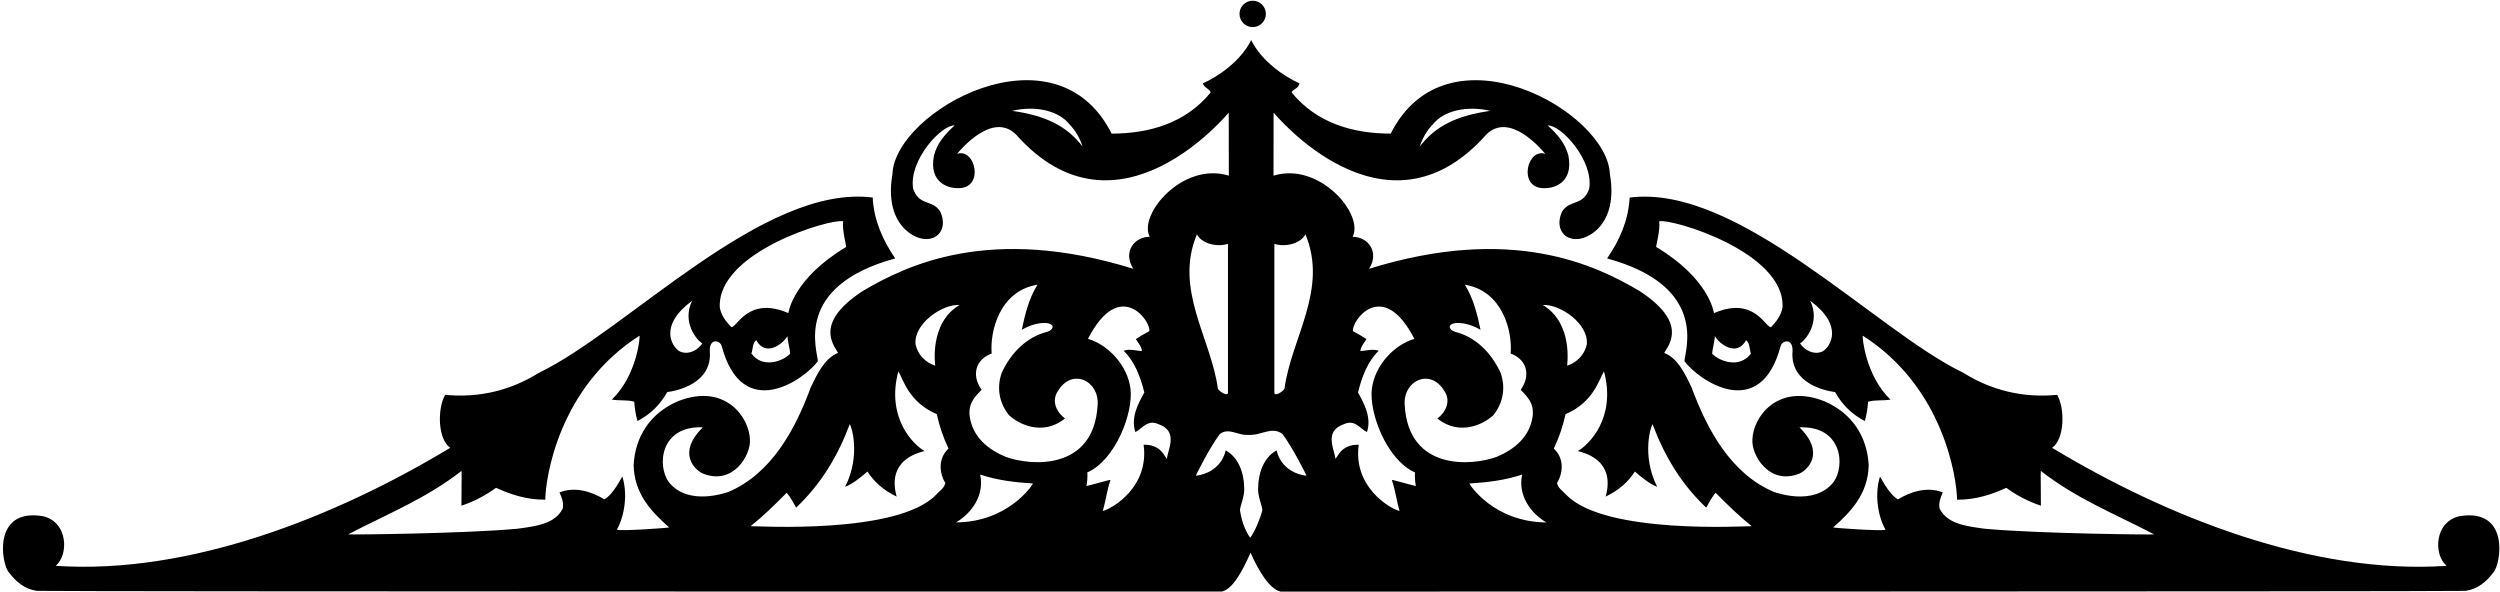 <?xml version="1.0" encoding="UTF-8"?>
<svg xmlns="http://www.w3.org/2000/svg" xmlns:xlink="http://www.w3.org/1999/xlink" width="536pt" height="127pt" viewBox="0 0 536 127" version="1.1">
<g id="surface1">
<path style=" stroke:none;fill-rule:nonzero;fill:rgb(0%,0%,0%);fill-opacity:1;" d="M 527.305 110.676 C 521.891 111.895 521.727 118.977 524.562 121.316 C 495.805 123.27 464.445 110.781 439.969 96.012 C 442.637 94.211 442.777 87.621 441.051 84.656 C 433.613 85.367 426.898 83.641 420.965 79.941 C 402.008 70.824 372.777 39.371 349.395 42.359 C 349.152 47.227 347.219 51.539 344.566 55.41 C 366.488 61.387 361.223 75.188 361.152 77.445 C 364.172 81.523 377.355 90.68 381.754 74.246 C 382.07 72.922 384.434 72.426 384.32 75.277 C 383.738 82.215 391.332 83.793 393.441 84.062 C 394.984 86.805 397.047 88.824 399.82 90.273 C 400.199 88.938 400.418 87.57 400.52 86.125 C 401.98 85.684 403.66 85.969 405.32 85.672 C 399.969 80.551 399.207 72.141 399.395 71.98 C 416.758 83.047 419.535 102.547 419.594 107.133 C 423.523 107.176 426.977 106.031 430.148 104.59 C 432.387 106.215 434.848 107.52 437.566 108.426 C 437.586 105.938 437.477 101.004 437.555 100.965 C 445.129 106.895 453.457 110.191 461.867 114.574 C 461.789 114.656 437.094 114.434 425.508 113.359 C 421.547 112.805 417.578 112.379 415.855 109.062 C 415.574 107.789 416.113 106.562 416.539 105.574 C 413.223 104.266 409.684 105.379 406.914 107.07 C 404.891 105.906 403.152 102.16 403.074 102.164 C 401.93 105.746 402.496 110.426 404.25 113.586 C 403.25 113.898 393.156 113.195 393.035 113.082 C 396.945 109.629 400.523 105.805 400.648 99.73 C 400.344 93.754 397.195 88.594 391.09 86.008 C 381.102 82.078 375.828 89.43 375.715 94.266 C 375.484 97.539 379.297 104.141 385.789 101.539 C 387.621 100.73 391.367 97.062 385.801 91.625 C 394.836 91.234 395.738 99.691 393.105 103.367 C 388.84 108.715 380.496 105.477 380.34 105.48 C 371.094 101.559 365.988 92.07 362.691 83.102 C 361.426 80.465 359.809 76.836 356.809 75.664 C 357.867 73.836 361.91 69.156 351.465 62.359 C 342.156 56.883 324.215 48.086 293.527 57.633 C 295.77 54.113 293.41 50.781 290 50.77 C 292.512 45.996 282.91 34.625 273.039 37.664 L 273.059 24.16 C 273.137 24.156 296.93 53.434 318.707 28.797 C 323.73 23.934 330.453 32 331.309 32.98 C 327.363 31.695 325.422 40.297 330.93 40.344 C 332.68 40.445 337.465 39.543 336.258 33.336 C 335.574 30.68 333.824 28.684 331.812 26.895 C 334.617 26.715 341.695 34.348 340.73 40.434 C 339.477 44.199 336.633 42.734 334.93 45.32 C 332.684 50.18 337.336 53.371 341.93 49.633 C 344.27 47.727 346.312 43.953 345.156 37.309 C 344.66 23.832 310.25 4.594 298.172 28.648 C 290.152 28.652 282.305 26.414 276.961 19.855 C 276.934 19.195 278.426 19.078 278.59 17.871 C 275.219 16.348 270.539 13.113 268.297 8.688 C 268.285 8.648 268.277 8.605 268.27 8.57 C 268.266 8.582 268.254 8.594 268.25 8.609 C 268.242 8.598 268.234 8.586 268.23 8.574 C 268.23 8.594 268.23 8.621 268.23 8.641 C 265.992 13.09 261.293 16.34 257.91 17.867 C 257.961 18.66 259.566 19.191 259.539 19.852 C 254.195 26.41 246.348 28.648 238.328 28.645 C 226.25 4.59 191.84 23.828 191.344 37.305 C 190.188 43.949 192.23 47.723 194.57 49.629 C 199.164 53.367 203.816 50.176 201.57 45.316 C 199.867 42.73 197.023 44.195 195.77 40.43 C 194.805 34.344 201.883 26.711 204.688 26.891 C 202.676 28.68 200.926 30.676 200.242 33.332 C 199.035 39.539 203.82 40.441 205.57 40.34 C 211.078 40.293 209.137 31.691 205.191 32.977 C 206.047 31.996 212.77 23.93 217.793 28.793 C 239.57 53.43 263.363 24.152 263.441 24.156 L 263.461 37.66 C 253.59 34.621 243.988 45.992 246.5 50.766 C 243.09 50.777 240.73 54.109 242.973 57.629 C 212.285 48.082 194.344 56.879 185.035 62.355 C 174.59 69.156 178.633 73.832 179.691 75.66 C 176.691 76.832 175.074 80.461 173.809 83.098 C 170.512 92.066 165.406 101.555 156.16 105.477 C 156.004 105.473 147.66 108.711 143.395 103.363 C 140.762 99.688 141.664 91.23 150.699 91.621 C 145.133 97.059 148.879 100.727 150.711 101.535 C 157.203 104.137 161.016 97.535 160.785 94.262 C 160.672 89.426 155.398 82.074 145.41 86.004 C 139.305 88.586 136.156 93.75 135.852 99.727 C 135.977 105.801 139.555 109.625 143.465 113.078 C 143.344 113.191 133.25 113.895 132.25 113.582 C 134.004 110.422 134.57 105.742 133.426 102.16 C 133.348 102.156 131.609 105.902 129.582 107.066 C 126.816 105.375 123.277 104.262 119.961 105.57 C 120.387 106.559 120.926 107.785 120.645 109.059 C 118.922 112.375 114.953 112.801 110.992 113.355 C 99.406 114.43 74.707 114.652 74.633 114.57 C 83.043 110.188 91.371 106.891 98.949 100.961 C 99.023 101 98.914 105.934 98.934 108.422 C 101.652 107.516 104.113 106.211 106.352 104.586 C 109.523 106.027 112.977 107.172 116.906 107.129 C 116.965 102.543 119.742 83.043 137.105 71.977 C 137.293 72.137 136.531 80.547 131.18 85.668 C 132.84 85.965 134.52 85.68 135.98 86.121 C 136.082 87.566 136.301 88.934 136.68 90.27 C 139.453 88.82 141.516 86.801 143.059 84.059 C 145.168 83.789 152.762 82.211 152.18 75.273 C 152.066 72.422 154.43 72.918 154.746 74.242 C 159.145 90.676 172.328 81.52 175.348 77.441 C 175.277 75.184 170.012 61.383 191.934 55.406 C 189.281 51.535 187.348 47.223 187.105 42.355 C 163.723 39.367 134.492 70.82 115.535 79.938 C 109.602 83.637 102.887 85.363 95.449 84.652 C 93.723 87.617 93.863 94.207 96.531 96.008 C 72.055 110.781 40.695 123.266 11.938 121.312 C 14.773 118.973 14.609 111.891 9.195 110.672 C -1.762 108.836 0.332 121.113 1.922 122.73 C 3.438 124.73 5.254 126.305 7.922 126.68 C 15.266 126.844 261.957 126.832 261.957 126.832 C 264.273 126.332 266.328 122.551 268.121 118.496 C 269.879 122.484 272.184 126.262 274.543 126.836 C 274.543 126.836 521.234 126.848 528.578 126.684 C 531.246 126.312 533.062 124.734 534.578 122.73 C 536.168 121.117 538.262 108.84 527.305 110.676 Z M 367.078 75.816 C 367.184 74.531 367.605 73.348 367.672 72.062 C 368.547 73.676 372.359 76.66 374.355 72.934 C 375.195 73.562 375.051 74.812 375.398 75.812 C 372.914 79.164 368.461 77.359 367.078 75.816 Z M 379.73 70.125 C 378.578 70.48 376.242 63.348 367.484 67.133 C 367.395 66.785 366.395 59.738 355.086 52.949 C 355.004 52.836 355.996 49.262 355.73 47.441 C 358.484 46.836 382.766 54.051 382.172 65.91 C 381.922 67.516 380.891 68.914 379.73 70.125 Z M 390.852 75.297 C 389.059 76.223 386.883 75.141 385.93 73.621 C 386.992 73.035 390.395 69.172 388.105 64.48 C 395.391 69.867 392.41 74.301 390.852 75.297 Z M 307.254 26.609 C 309.504 23.805 314.359 22.555 319.516 23.77 C 312.418 24.773 307.816 26.949 304.395 31.43 C 305.016 29.555 305.852 28.07 307.254 26.609 Z M 216.984 23.766 C 222.137 22.551 226.996 23.801 229.246 26.605 C 230.648 28.066 231.484 29.551 232.105 31.426 C 228.684 26.945 224.082 24.77 216.984 23.766 Z M 161.102 75.809 C 161.449 74.809 161.305 73.559 162.145 72.93 C 164.141 76.656 167.953 73.672 168.824 72.059 C 168.895 73.344 169.316 74.527 169.422 75.812 C 168.039 77.355 163.586 79.16 161.102 75.809 Z M 180.77 47.438 C 180.504 49.258 181.496 52.832 181.414 52.945 C 170.105 59.734 169.105 66.781 169.016 67.129 C 160.258 63.344 157.922 70.477 156.77 70.121 C 155.609 68.91 154.574 67.512 154.324 65.906 C 153.734 54.047 178.016 46.832 180.77 47.438 Z M 148.395 64.477 C 146.102 69.168 149.508 73.031 150.57 73.617 C 149.617 75.137 147.441 76.219 145.648 75.293 C 144.09 74.297 141.109 69.863 148.395 64.477 Z M 202.691 103.523 C 202.414 104.715 201.543 105.148 200.648 106.125 C 192.309 114.68 161.906 112.754 160.934 112.812 C 163.742 110.547 166.121 108.23 168.672 105.645 C 169.562 106.727 170.031 107.68 170.688 108.832 C 175.969 103.863 179.621 97.82 182.18 90.957 C 182.445 91.047 184.676 97.477 181.199 104.371 C 182.938 103.711 184.824 102.102 185.988 101.094 C 187.383 103.285 189.395 105.105 192.238 106.465 C 191.66 104.305 190.504 98.633 198.211 96.703 C 195.812 95.328 189.949 89.566 192.602 79.613 C 193.629 81.25 194.805 86.234 200.844 88.793 C 201.406 91.344 202.246 93.863 203.363 96.16 C 200.355 99 202.172 102.957 202.691 103.523 Z M 200.504 78.402 C 198.43 77.738 196.707 76 196.285 73.77 C 195.91 69.398 202.02 65.148 205.742 65.383 C 199.105 69.309 200.543 78.363 200.504 78.402 Z M 204.973 112.008 C 208.395 109.961 211.105 106.137 210.148 101.746 C 213.68 102.93 217.508 103.426 221.465 103.656 C 221.457 103.848 216.312 111.906 204.973 112.008 Z M 215.617 97.949 C 211.828 96.367 208.512 93.676 207.902 89.258 C 207.566 86.367 209.031 85.102 210.453 83.562 C 208.262 80.5 209.098 77.078 212.617 75.793 C 212.211 71.188 214.23 62.371 222.434 61.043 C 220.609 63.969 219.781 67.316 219.07 70.711 C 221.055 69.562 222.762 69.23 224.078 69.234 C 226.465 69.395 225.816 70.812 224.488 71.148 C 220.055 72.273 216.738 75.691 214.793 79.879 C 213.664 82.984 214.156 86.297 216.312 88.996 C 218.223 90.82 223.434 93.637 228.336 89.727 C 226.578 88.457 225.289 85.957 226.891 83.723 C 229.906 78.836 235.777 81.641 235.324 86.922 C 234.488 100.945 221.027 99.926 215.617 97.949 Z M 250.203 98.34 C 249.707 98.125 249.055 95.254 245.188 95.348 C 246.422 104.273 238.68 108.977 236.441 109.555 C 237.066 107.402 237.355 105 238.098 102.891 C 238.02 102.809 234.641 103.809 232.914 104.211 C 233.062 103.973 233.234 101.777 233.102 101.301 C 239.246 98.57 242.992 88.441 242.379 83.383 C 241.746 78.281 237.539 73.887 233.262 72.652 C 240.176 59.18 246.977 69.168 246.391 71.016 C 245.355 71.559 244.602 71.996 243.527 72.695 C 243.965 73.453 244.82 74.379 244.828 75.273 C 243.508 75.184 242.164 74.742 240.902 75.199 C 243.266 77.469 244.535 80.82 245.344 84.156 C 244.051 86.477 242.379 89.523 243.426 92.637 C 245.012 91.844 246.004 89.844 248.426 90.961 C 252.801 92.48 250.273 96.59 250.203 98.34 Z M 256.629 50.219 C 257.418 52 260.617 53.121 263.277 52.277 L 263.277 84.281 C 263.094 84.934 261.609 84.098 261.117 83.359 C 259.633 72.418 251.668 62.043 256.629 50.219 Z M 273.707 96.566 C 270.965 98.031 269.773 101.422 269.742 104.652 C 269.652 106.402 270.445 107.891 270.66 109.359 C 270.152 111.359 268.996 114.016 268.059 115.285 C 267.191 114.18 266.27 112.156 265.84 109.355 C 266.055 107.887 266.848 106.398 266.758 104.648 C 266.727 101.418 265.535 98.031 262.789 96.562 C 262.094 99.609 259.605 101.613 256.402 101.996 C 256.328 101.953 259.395 95.891 261.527 93.055 C 263.051 91.926 264.426 92.742 265.934 93.055 C 266.98 93.379 269.062 93.309 270.172 92.898 C 271.941 92.496 273.305 91.82 274.973 93.059 C 277.105 95.895 280.172 101.957 280.098 102 C 276.895 101.617 274.406 99.613 273.707 96.566 Z M 275.383 83.363 C 274.891 84.102 273.406 84.938 273.223 84.285 L 273.223 52.281 C 275.883 53.125 279.082 52.004 279.871 50.223 C 284.832 62.047 276.867 72.422 275.383 83.363 Z M 300.059 109.559 C 297.82 108.98 290.078 104.277 291.312 95.352 C 287.445 95.258 286.793 98.129 286.297 98.344 C 286.227 96.594 283.699 92.484 288.074 90.965 C 290.496 89.848 291.488 91.844 293.074 92.641 C 294.121 89.527 292.449 86.48 291.156 84.16 C 291.965 80.824 293.234 77.473 295.598 75.203 C 294.336 74.746 292.992 75.188 291.672 75.277 C 291.68 74.383 292.535 73.457 292.973 72.699 C 291.898 72.004 291.145 71.566 290.109 71.02 C 289.523 69.172 296.324 59.184 303.238 72.656 C 298.961 73.891 294.75 78.285 294.121 83.387 C 293.508 88.445 297.254 98.574 303.398 101.305 C 303.266 101.781 303.438 103.977 303.586 104.215 C 301.859 103.812 298.48 102.816 298.402 102.895 C 299.145 105.004 299.434 107.406 300.059 109.559 Z M 301.176 86.926 C 300.723 81.645 306.59 78.84 309.609 83.727 C 311.211 85.961 309.922 88.461 308.164 89.73 C 313.066 93.641 318.277 90.824 320.188 89 C 322.34 86.301 322.836 82.988 321.707 79.883 C 319.762 75.695 316.445 72.277 312.012 71.152 C 310.684 70.816 310.035 69.398 312.422 69.238 C 313.738 69.234 315.445 69.566 317.43 70.715 C 316.719 67.32 315.891 63.973 314.066 61.047 C 322.27 62.375 324.289 71.191 323.883 75.797 C 327.402 77.082 328.234 80.504 326.047 83.566 C 327.465 85.105 328.934 86.371 328.598 89.262 C 327.988 93.68 324.672 96.371 320.883 97.953 C 315.473 99.93 302.012 100.949 301.176 86.926 Z M 315.035 103.66 C 318.992 103.43 322.82 102.934 326.352 101.75 C 325.395 106.141 328.105 109.965 331.527 112.012 C 320.188 111.91 315.039 103.852 315.035 103.66 Z M 330.758 65.387 C 334.48 65.152 340.59 69.402 340.215 73.773 C 339.793 76.004 338.07 77.742 335.996 78.406 C 335.957 78.367 337.395 69.312 330.758 65.387 Z M 335.852 106.129 C 334.957 105.152 334.086 104.719 333.809 103.527 C 334.328 102.961 336.145 99.004 333.137 96.164 C 334.254 93.867 335.094 91.348 335.656 88.797 C 341.695 86.238 342.871 81.254 343.898 79.617 C 346.551 89.57 340.688 95.332 338.289 96.707 C 345.996 98.637 344.84 104.309 344.262 106.469 C 347.105 105.109 349.117 103.289 350.512 101.098 C 351.676 102.105 353.562 103.715 355.301 104.375 C 351.824 97.48 354.055 91.051 354.32 90.961 C 356.879 97.824 360.531 103.867 365.812 108.836 C 366.469 107.684 366.938 106.73 367.828 105.648 C 370.379 108.234 372.758 110.551 375.566 112.816 C 374.59 112.758 344.191 114.684 335.852 106.129 "/>
<path style=" stroke:none;fill-rule:nonzero;fill:rgb(0%,0%,0%);fill-opacity:1;" d="M 268.578 5.809 C 270.141 5.809 271.406 4.543 271.406 2.98 C 271.406 1.418 270.141 0.152 268.578 0.152 C 267.016 0.152 265.75 1.418 265.75 2.98 C 265.75 4.543 267.016 5.809 268.578 5.809 "/>
</g>
</svg>
